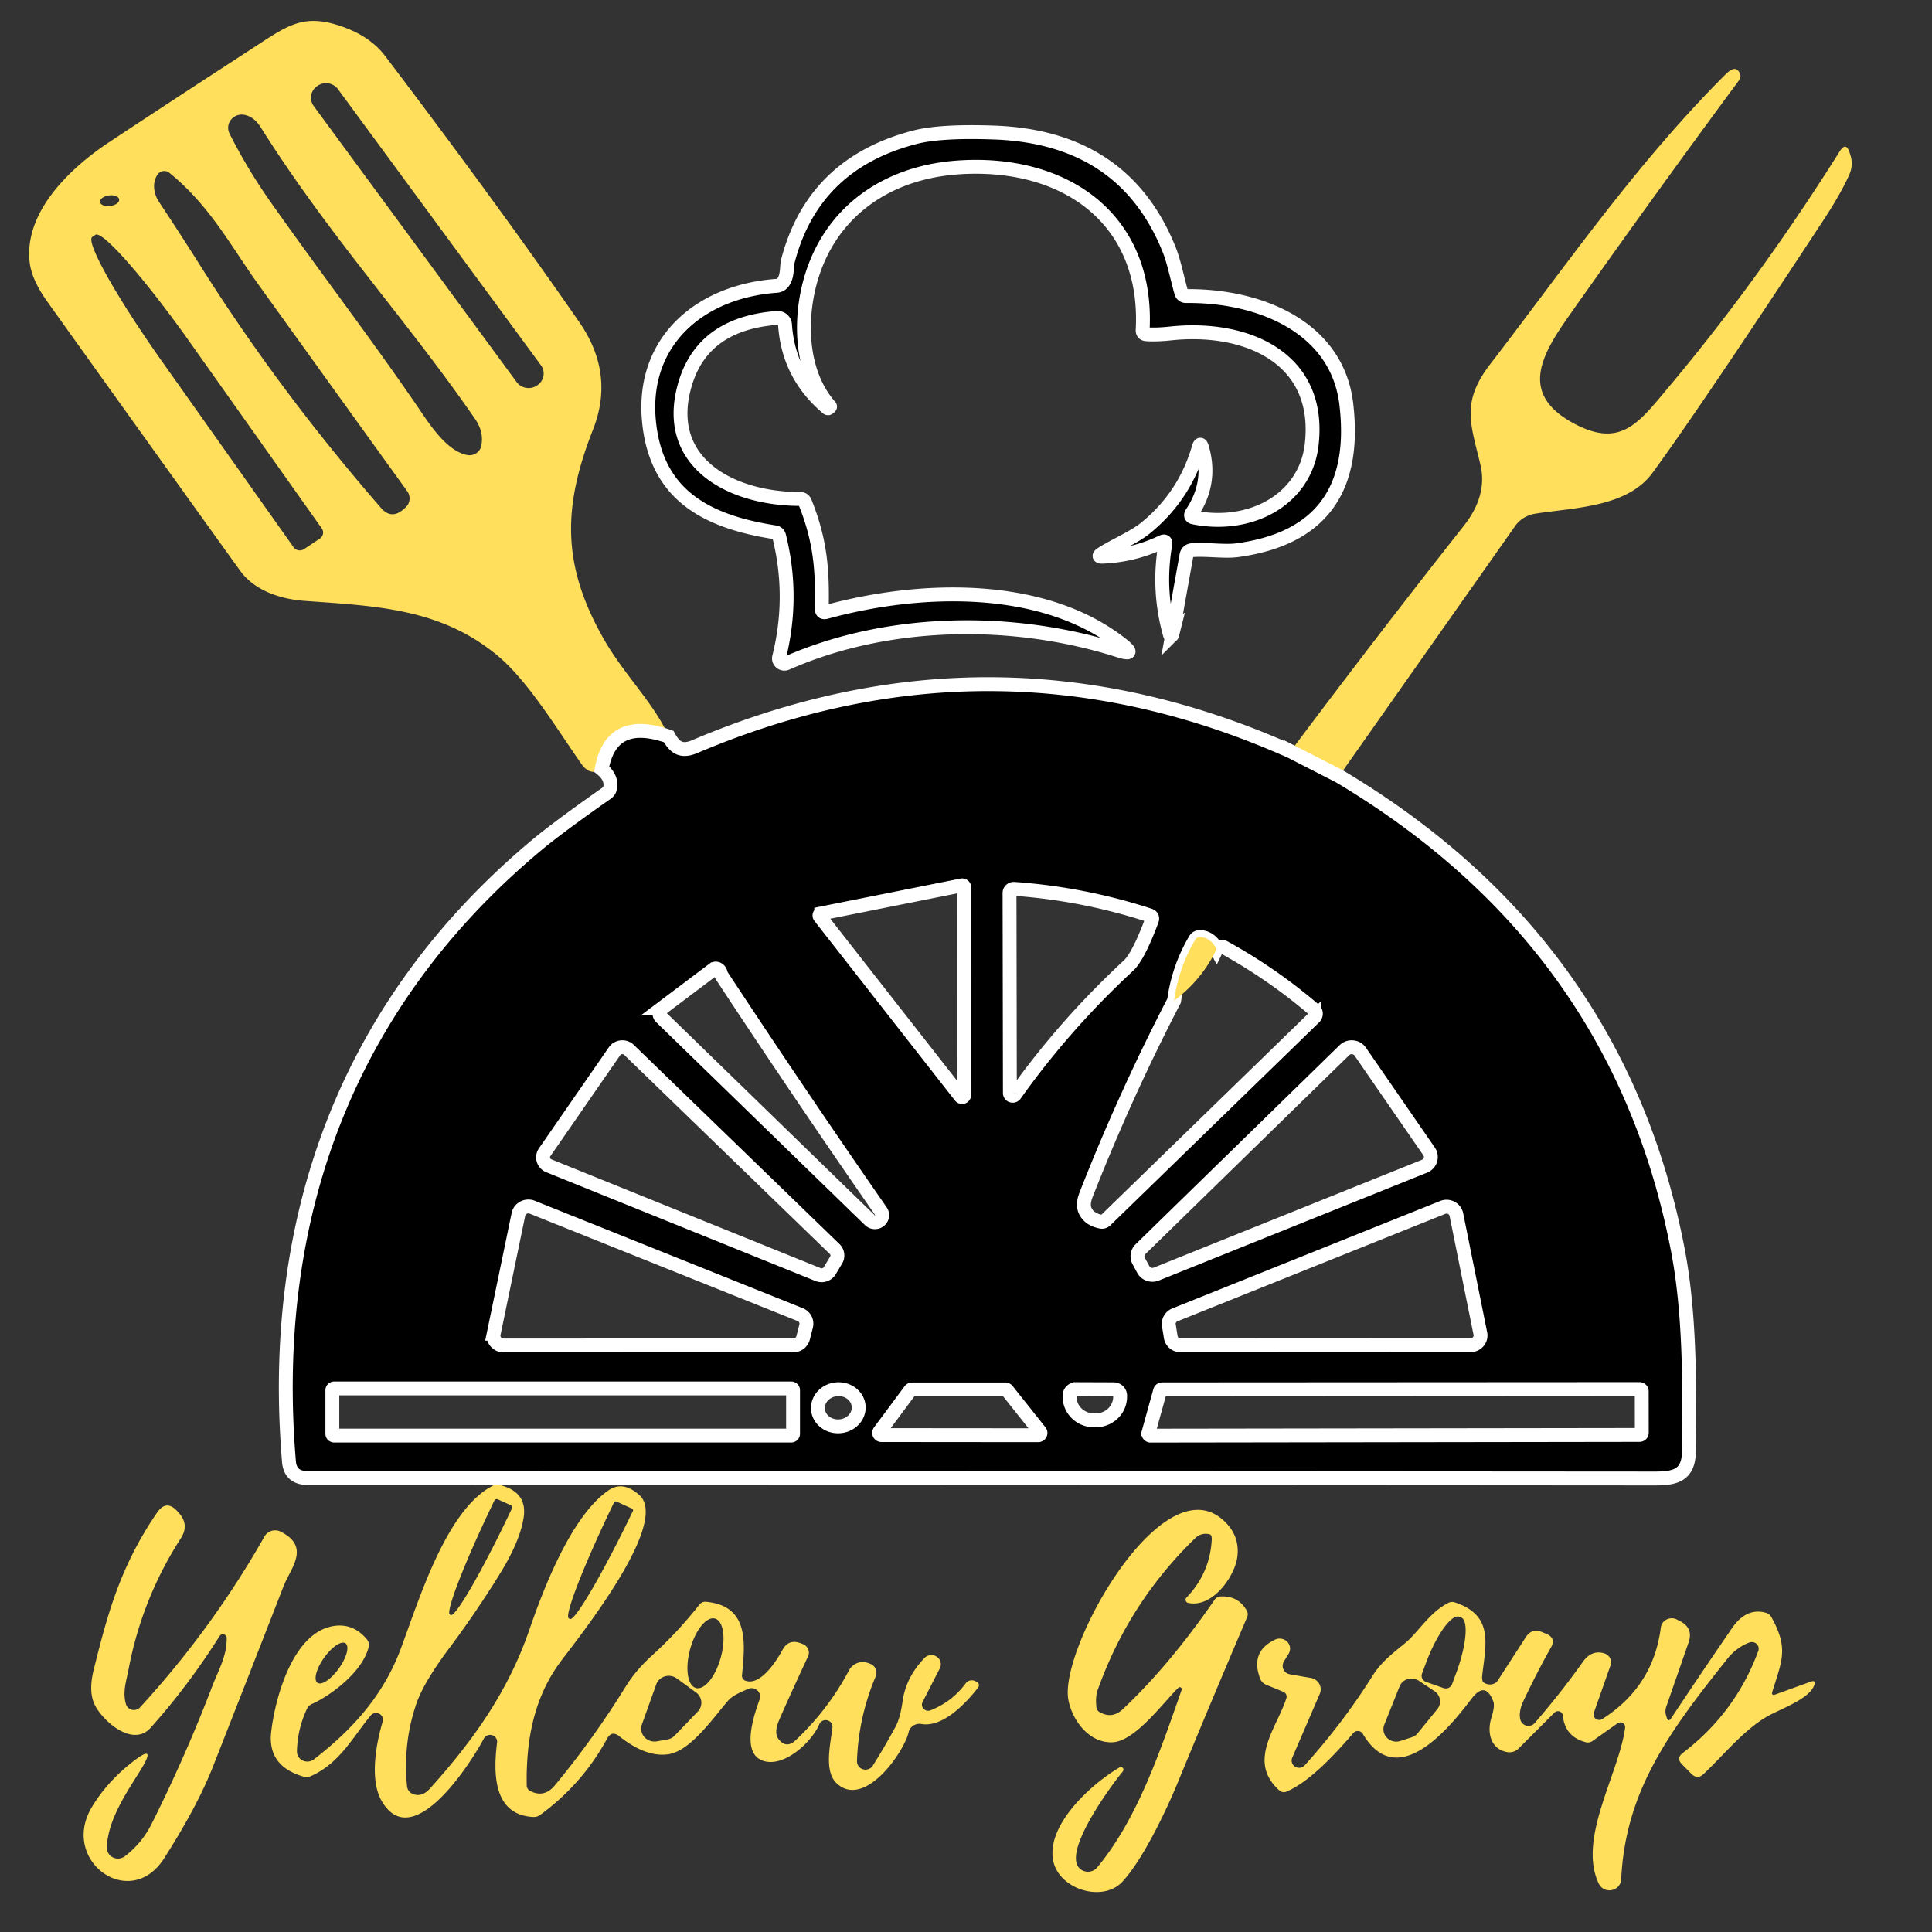 <?xml version="1.0" encoding="UTF-8" standalone="no"?>
<svg
   version="1.1"
   viewBox="0.00 0.00 500.00 500.00"
   id="svg12"
   sodipodi:docname="Yellow Group icon 2.svg"
   inkscape:version="1.3 (0e150ed6c4, 2023-07-21)"
   xmlns:inkscape="http://www.inkscape.org/namespaces/inkscape"
   xmlns:sodipodi="http://sodipodi.sourceforge.net/DTD/sodipodi-0.dtd"
   xmlns="http://www.w3.org/2000/svg"
   xmlns:svg="http://www.w3.org/2000/svg">
  <rect x="0.00" y="0.00" width="500.00" height="500.00" fill="#333333" stroke="none"/>
  <defs
     id="defs12" />
  <sodipodi:namedview
     id="namedview12"
     pagecolor="#505050"
     bordercolor="#eeeeee"
     borderopacity="1"
     inkscape:showpageshadow="0"
     inkscape:pageopacity="0"
     inkscape:pagecheckerboard="0"
     inkscape:deskcolor="#505050"
     inkscape:zoom="1.626"
     inkscape:cx="250"
     inkscape:cy="250"
     inkscape:window-width="1920"
     inkscape:window-height="1009"
     inkscape:window-x="-8"
     inkscape:window-y="-8"
     inkscape:window-maximized="1"
     inkscape:current-layer="svg12" />
  <g
     stroke-width="2"
     fill="none"
     stroke-linecap="butt"
     id="g3"
     transform="matrix(1.822,0,0,1.768,-200.054,-190.082)">
    <path
       stroke="#80702e"
       vector-effect="non-scaling-stroke"
       d="m 204.79,215.34 q -8.19,-2.97 -9.52,4.76"
       id="path1" />
    <path
       stroke="#80702e"
       vector-effect="non-scaling-stroke"
       d="m 300.01,221.13 -6.89,-3.63"
       id="path2" />
    <path
       stroke="#80702e"
       vector-effect="non-scaling-stroke"
       d="m 282.61,246.46 q -0.82,-1.65 -2.26,-1.77 -0.54,-0.04 -0.8,0.42 -2.36,4.14 -2.98,8.91"
       id="path3" />
  </g>
  <path
     fill="#ffdf5c"
     d="m 173.064,190.617 q -14.922,-5.251 -17.345,8.415 -2.97,1.927 -5.247,-1.326 c -6.504,-9.281 -13.847,-21.515 -21.736,-28.057 -14.721,-12.216 -31.319,-12.8 -49.903,-14.143 -6.687,-0.477 -13.173,-2.899 -16.707,-7.832 Q 37.146,112.918 12.259,78.091 8.159,72.363 7.667,67.784 C 6.246,54.914 17.925,43.617 28.346,36.722 Q 46.675,24.612 65.132,12.643 C 74.205,6.756 78.231,3.415 88.106,6.721 q 7.598,2.546 11.569,7.761 29.279,38.611 50.249,68.895 9.237,13.33 3.535,27.827 c -7.871,20.03 -8.071,35.075 2.751,54.098 5.375,9.441 13.227,16.901 16.853,25.316 z M 87.474,23.078 A 3.808,3.695 0 0 0 82.163,22.216 l -0.089,0.062 a 3.808,3.695 0 0 0 -0.889,5.154 L 133.705,98.877 a 3.808,3.695 0 0 0 5.311,0.863 l 0.089,-0.062 a 3.808,3.695 0 0 0 0.889,-5.154 z M 120.938,117.762 a 3.097,3.005 0 0 0 3.607,-2.334 q 0.747,-3.607 -1.549,-6.93 C 105.196,82.67 85.264,61.207 67.518,33.009 Q 65.715,30.128 63.164,29.703 a 3.516,3.412 0 0 0 -3.771,4.844 q 4.646,9.281 10.986,18.227 c 12.371,17.52 25.434,34.598 37.55,52.259 2.897,4.243 7.525,11.739 13.009,12.729 z M 52.25,69.41 q 20.26,32.052 46.369,62.053 2.624,3.023 5.703,0.424 l 0.528,-0.46 a 3.316,3.218 0 0 0 0.547,-4.296 Q 85.665,99.783 66.626,73.282 C 59.866,63.859 54.291,53.181 43.815,44.713 a 2.059,1.998 0 0 0 -3.006,0.407 c -1.458,2.033 -1.111,4.95 0.346,7.142 q 5.648,8.504 11.096,17.149 z M 30.835,51.594 a 1.38,2.495 82.16 0 0 -2.675,-1.015 1.38,2.495 82.16 0 0 -2.265,1.714 1.38,2.495 82.16 0 0 2.675,1.015 1.38,2.495 82.16 0 0 2.265,-1.714 z m 47.852,90.513 4.081,-2.723 a 1.949,1.892 0 0 0 0.51,-2.634 L 49.135,88.557 A 36.691,3.879 54.672 0 0 24.702,60.765 l -0.838,0.566 a 36.691,3.879 54.672 0 0 17.983,32.087 l 34.125,48.193 a 1.949,1.892 0 0 0 2.715,0.495 z"
     id="path4"
     style="stroke-width:1.795" />
  <path
     fill="#ffdf5c"
     d="m 346.55,200.854 -12.553,-6.417 q 22.592,-30.178 44.856,-58.394 6.176,-7.814 4.263,-15.84 c -2.46,-10.395 -5.065,-16.017 2.478,-25.864 19.859,-25.811 37.696,-51.835 60.963,-75.083 q 2.095,-2.086 3.134,-1.096 1.348,1.291 0.237,2.793 -22.483,30.443 -43.873,60.78 c -7.342,10.431 -12.863,20.313 1.33,27.897 12.061,6.435 16.707,-0.194 24.36,-9.317 q 23.758,-28.322 44.365,-61.134 1.622,-2.581 2.569,0.301 l 0.164,0.53 q 0.875,2.616 -0.237,5.162 -2.132,4.844 -6.759,11.898 -31.848,48.476 -44.182,65.306 c -6.559,8.963 -20.388,8.981 -30.39,10.572 a 7.832,7.551 2.283 0 0 -5.174,3.2 z"
     id="path5"
     style="stroke-width:1.795" />
  <path
     fill="#000000"
     d="m 300.674,140.285 q -7.178,3.43 -15.213,3.783 -1.658,0.071 -0.255,-0.796 c 3.808,-2.404 8.235,-4.155 11.351,-6.7 q 10.075,-8.238 13.683,-20.755 0.401,-1.45 0.838,0 2.66,9.087 -2.624,16.954 -0.601,0.919 0.492,1.149 c 14.904,2.952 28.842,-4.773 30.499,-18.722 2.696,-22.682 -17.017,-31.027 -36.658,-28.887 q -3.498,0.371 -6.067,0.194 -1.057,-0.071 -1.002,-1.096 c 1.53,-28.516 -19.805,-43.932 -47.571,-42.094 -19.586,1.291 -34.289,12.446 -38.771,30.708 -2.46,10.042 -1.913,22.806 5.411,31.15 q 0.073,0.071 0,0.141 l -0.346,0.283 q -0.146,0.141 -0.31,0 -10.112,-8.539 -10.968,-21.586 a 1.895,1.856 1.981 0 0 -2.059,-1.733 q -19.294,1.467 -23.849,17.272 c -5.867,20.242 12.098,29.612 29.844,29.577 q 0.893,0 1.221,0.796 c 4.099,10.148 4.555,17.909 4.354,27.615 q -0.018,1.149 1.13,0.849 c 24.032,-6.594 56.116,-7.779 76.558,8.415 q 3.826,3.041 -0.875,1.538 c -26.819,-8.557 -59.341,-8.433 -85.923,3.306 a 1.403,1.361 0 0 1 -1.931,-1.556 q 3.899,-15.717 0,-31.38 -0.2,-0.813 -1.057,-0.955 C 182.884,135.017 169.675,128.193 167.926,108.728 166.104,88.292 181.117,75.386 200.995,73.972 q 0.966,-0.071 1.585,-0.813 c 1.312,-1.591 0.947,-4.137 1.348,-5.693 q 6.595,-25.157 32.85,-31.946 6.632,-1.715 20.461,-1.22 33.724,1.184 45.385,30.426 c 1.221,3.058 2.041,7.337 3.097,11.014 a 1.239,1.202 0 0 0 1.221,0.884 c 18.711,-0.23 39.136,7.814 41.486,28.021 q 3.917,33.378 -28.222,37.745 c -3.261,0.442 -7.762,-0.283 -11.606,-0.018 q -1.312,0.088 -1.549,1.361 l -3.699,20.578 a 0.269,0.288 54.851 0 1 -0.547,0.035 q -3.28,-11.615 -1.239,-23.407 0.219,-1.185 -0.893,-0.654 z"
     id="path6"
     style="fill:#000000;stroke:#ffffff;stroke-width:3.589;stroke-dasharray:none" />
  <path
     fill="#000000"
     d="m 333.997,194.436 12.553,6.417 q 72.313,43.066 87.636,122.445 c 3.17,16.371 3.116,35.057 2.897,52.365 -0.091,7.514 -5.284,6.966 -11.733,6.966 q -172.867,-0.124 -345.734,-0.124 -4.464,0 -4.828,-4.208 C 69.541,315.944 89.254,260.202 138.848,218.745 q 5.721,-4.773 18.147,-13.471 0.783,-0.548 0.929,-1.467 0.419,-2.634 -2.205,-4.773 2.423,-13.666 17.345,-8.415 c 1.585,2.935 3.334,4.048 6.741,2.599 q 77.561,-32.918 154.192,1.22 z m -41.923,55.441 c 2.423,-2.245 5.029,-9.052 6.012,-11.668 q 0.383,-1.008 -0.656,-1.344 -17.053,-5.551 -35,-6.824 a 1.093,1.061 0 0 0 -1.166,1.061 l 0.091,51.764 a 0.729,0.707 0 0 0 1.33,0.407 q 12.79,-18.015 29.388,-33.396 z M 249.55,229.67 a 0.547,0.53 0 0 0 -0.656,-0.53 l -36.366,7.266 a 0.547,0.53 0 0 0 -0.328,0.849 l 36.348,46.443 a 0.547,0.53 0 0 0 0.984,-0.318 z m 54.294,29.329 q -12.608,24.291 -22.774,50.208 -0.984,2.528 -0.219,4.155 1.057,2.21 4.045,2.811 0.711,0.141 1.239,-0.371 l 54.003,-52.507 a 1.414,1.368 11.318 0 0 -0.073,-1.998 q -10.713,-9.175 -23.139,-16.035 -0.692,-0.389 -1.439,-0.124 -0.492,0.194 -0.638,0.495 -1.494,-2.917 -4.118,-3.129 -0.984,-0.071 -1.458,0.743 -4.3,7.319 -5.429,15.752 z m -119.174,-8.15 -13.428,10.112 a 1.603,1.556 0 0 0 -0.146,2.316 l 53.984,52.471 a 1.877,1.821 0 0 0 2.897,-2.298 q -20.588,-29.63 -40.921,-60.515 -0.492,-0.76 -0.528,-0.99 a 1.331,1.125 67.338 0 0 -1.858,-1.096 z m -21.882,20.861 a 2.441,2.369 0 0 0 -3.753,0.354 l -18.074,26.13 a 2.441,2.369 0 0 0 1.093,3.518 l 69.653,28.145 a 2.441,2.369 0 0 0 3.043,-1.008 l 1.64,-2.74 a 2.441,2.369 0 0 0 -0.383,-2.864 z m 205.881,30.107 a 2.66,2.581 0 0 0 1.184,-3.819 l -17.819,-25.829 a 2.66,2.581 0 0 0 -4.099,-0.389 l -52.782,51.517 a 2.66,2.581 0 0 0 -0.474,3.023 l 1.202,2.228 a 2.66,2.581 0 0 0 3.371,1.184 z m -230.932,10.607 a 2.624,2.546 0 0 0 -3.571,1.856 l -6.395,30.885 a 2.624,2.546 0 0 0 2.569,3.041 l 74.955,-0.018 a 2.624,2.546 0 0 0 2.551,-1.945 l 0.783,-3.076 a 2.624,2.546 0 0 0 -1.549,-2.952 z m 242.848,35.712 a 2.587,2.51 0 0 0 2.533,-2.988 l -6.213,-30.832 a 2.587,2.51 0 0 0 -3.516,-1.839 l -69.325,27.809 a 2.587,2.51 0 0 0 -1.567,2.705 l 0.492,3.058 a 2.587,2.51 0 0 0 2.569,2.121 z m -175.345,11.65 a 0.474,0.46 0 0 0 -0.474,-0.46 H 86.485 a 0.474,0.46 0 0 0 -0.474,0.46 v 11.279 a 0.474,0.46 0 0 0 0.474,0.46 H 204.766 a 0.474,0.46 0 0 0 0.474,-0.46 z m 219.072,11.58 a 0.583,0.566 0 0 0 0.583,-0.566 l -0.018,-10.749 a 0.583,0.566 0 0 0 -0.583,-0.566 l -123.51,0.071 a 0.583,0.566 0 0 0 -0.565,0.424 l -3.006,10.855 a 0.583,0.566 0 0 0 0.565,0.707 z M 236.049,359.576 a 0.601,0.583 0 0 0 -0.492,0.248 l -7.925,10.66 a 0.601,0.583 0 0 0 0.474,0.919 l 40.575,0.035 a 0.601,0.583 0 0 0 0.474,-0.937 l -8.509,-10.696 a 0.601,0.583 0 0 0 -0.474,-0.23 z m 52.163,-0.035 -9.693,-0.035 a 1.694,1.644 0 0 0 -1.713,1.644 v 0.318 a 6.322,6.099 0.032 0 0 6.304,6.117 h 0.437 a 6.322,6.099 0.032 0 0 6.34,-6.082 v -0.318 a 1.694,1.644 0 0 0 -1.676,-1.644 z m -66,4.273 a 4.81,5.283 86.054 0 0 -5.758,-4.266 4.81,5.283 86.054 0 0 -4.756,5.302 4.81,5.283 86.054 0 0 5.758,4.266 4.81,5.283 86.054 0 0 4.756,-5.302 z"
     id="path7"
     style="fill:#000000;stroke:#ffffff;stroke-width:3.589;stroke-dasharray:none" />
  <path
     fill="#ffdf5c"
     d="m 314.848,245.634 q -3.699,7.832 -11.005,13.365 1.13,-8.433 5.429,-15.752 0.474,-0.813 1.458,-0.743 2.624,0.212 4.118,3.129 z"
     id="path8"
     style="stroke-width:1.795" />
  <path
     fill="#ffdf5c"
     d="m 128.645,450.94 a 1.822,1.768 0 0 0 -3.425,-1.008 c -3.079,5.852 -18.365,30.16 -26.455,16.141 -3.116,-5.41 -1.494,-14.638 0.273,-20.508 a 1.786,1.733 0 0 0 -3.116,-1.573 c -4.719,5.693 -8.053,12.446 -15.632,15.734 q -0.765,0.336 -1.585,0.106 c -5.848,-1.644 -9.237,-5.215 -8.527,-11.544 0.947,-8.451 5.502,-26.006 16.379,-27.508 q 4.937,-0.672 8.381,3.465 a 2.31,2.375 82.807 0 1 0.474,1.962 c -1.458,6.311 -9.638,12.517 -14.685,14.78 q -0.875,0.389 -1.275,1.238 -2.441,5.162 -2.605,10.979 a 2.618,2.713 86.744 0 0 4.391,2.121 c 10.094,-7.814 17.983,-16.601 22.483,-28.622 4.664,-12.446 11.788,-36.224 23.959,-42.27 q 0.692,-0.336 1.476,-0.159 7.47,1.768 6.34,8.61 -1.002,6.117 -6.049,14.285 -6.14,9.971 -13.173,19.376 -6.614,8.839 -8.49,14.302 -3.535,10.236 -2.441,21.445 a 2.439,2.496 88.181 0 0 1.749,2.086 q 2.205,0.689 4.136,-1.45 c 11.333,-12.57 20.351,-25.334 25.817,-41.28 3.607,-10.519 10.841,-29.347 20.424,-35.941 q 3.735,-2.581 7.98,1.202 c 8.053,7.195 -15.541,36.666 -20.315,43.048 -7.124,9.529 -9.019,20.773 -8.818,32.14 a 1.729,1.628 7.016 0 0 0.929,1.432 q 3.626,1.821 6.359,-1.485 10.039,-12.145 18.292,-25.511 2.66,-4.296 6.741,-7.991 6.778,-6.152 12.389,-13.295 a 1.818,1.862 81.866 0 1 1.676,-0.707 c 11.424,1.043 10.057,11.085 9.328,19.04 a 1.42,1.344 5.779 0 0 0.947,1.414 c 4.099,1.344 8.308,-5.763 9.547,-8.026 q 1.567,-2.882 4.701,-1.697 l 0.547,0.212 a 2.46,2.387 0 0 1 1.348,3.2 q -4.136,8.839 -7.379,16.229 -1.512,3.465 -0.328,5.056 2.004,2.74 4.5,0.407 8.399,-7.902 13.829,-18.121 a 3.99,3.872 0 0 1 4.956,-1.856 l 0.474,0.177 a 2.49,2.554 84.488 0 1 1.458,3.271 q -4.464,10.572 -4.846,21.94 a 2.205,2.139 0 0 0 4.081,1.184 q 3.006,-4.738 5.921,-10.13 1.202,-2.228 1.804,-6.559 0.875,-6.205 5.666,-11.191 a 2.441,2.369 0 0 1 3.972,2.67 l -4.464,8.716 a 1.622,1.573 0 0 0 2.059,2.157 q 5.593,-2.228 9.11,-7.001 a 1.931,1.874 0 0 1 2.405,-0.583 l 0.419,0.194 a 1,1.028 72.245 0 1 0.364,1.52 c -3.061,3.925 -9.055,10.378 -14.667,9.405 a 2.86,2.776 0 0 0 -3.298,2.121 c -1.275,5.339 -11.424,19.8 -18.566,13.295 -3.462,-3.147 -1.622,-10.325 -1.166,-14.479 a 1.767,1.715 0 0 0 -3.407,-0.831 c -1.804,4.314 -8.654,10.908 -14.102,9.547 -6.413,-1.609 -2.769,-11.969 -1.312,-16.07 a 2.223,2.157 0 0 0 -3.079,-2.634 c -1.731,0.813 -3.863,1.556 -5.229,3.165 -4.027,4.72 -9.675,12.888 -15.359,13.719 q -5.739,0.849 -12.681,-4.667 -1.949,-1.556 -3.134,0.619 -6.377,11.739 -17.327,19.747 a 2.655,2.729 62.52 0 1 -1.786,0.53 c -10.695,-0.53 -10.258,-11.986 -9.365,-19.288 z m 3.535,-61.399 -3.371,-1.52 a 0.638,0.619 0 0 0 -0.856,0.301 l -0.929,1.945 a 2.356,29.508 25.574 0 0 -10.586,27.597 l 0.237,0.106 a 2.356,29.508 25.574 0 0 14.885,-25.652 l 0.929,-1.945 a 0.638,0.619 0 0 0 -0.31,-0.831 z m 31.374,0.884 -3.99,-1.821 a 0.492,0.477 0 0 0 -0.656,0.23 l -0.2,0.407 a 2.5,31.715 25.778 0 0 -11.497,29.595 l 0.328,0.159 a 2.5,31.715 25.778 0 0 16.051,-27.526 l 0.2,-0.407 a 0.492,0.477 0 0 0 -0.237,-0.636 z m 16.589,46.439 a 4.109,9.318 15.334 0 0 6.415,-7.981 4.109,9.318 15.334 0 0 -1.551,-10.009 4.109,9.318 15.334 0 0 -6.415,7.981 4.109,9.318 15.334 0 0 1.551,10.009 z m -97.963,-1.347 a 2.363,6.267 35.475 0 0 5.582,-3.812 2.363,6.267 35.475 0 0 1.644,-6.428 2.363,6.267 35.475 0 0 -5.582,3.812 2.363,6.267 35.475 0 0 -1.644,6.428 z m 83.943,10.773 a 3.443,3.341 0 0 0 3.881,4.367 l 2.696,-0.477 a 3.443,3.341 0 0 0 1.895,-0.99 l 5.994,-6.241 a 3.443,3.341 0 0 0 -0.455,-4.95 l -5.01,-3.642 a 3.443,3.341 0 0 0 -5.302,1.591 z"
     id="path9"
     style="stroke-width:1.795" />
  <path
     fill="#ffdf5c"
     d="m 58.664,423.874 a 0.984,0.955 0 0 0 -1.822,-0.477 q -8.108,12.853 -17.855,23.743 c -4.755,5.304 -12.717,-2.068 -14.557,-6.117 q -1.549,-3.377 -0.2,-8.804 C 27.854,417.545 31.225,405.187 40.645,391.468 q 2.387,-3.483 5.247,-0.371 l 0.328,0.371 q 2.86,3.112 0.583,6.63 -10.075,15.628 -13.537,33.944 c -0.565,3.023 -1.622,5.852 -0.656,9.034 a 2.132,2.068 0 0 0 3.626,0.796 q 18.657,-20.331 32.212,-44.233 a 3.152,3.058 0 0 1 4.227,-1.238 c 7.762,3.96 2.569,9.352 0.692,14.161 q -9.073,23.283 -18.201,46.513 -4.045,10.325 -12.699,23.867 c -8.836,13.825 -26.983,0.583 -18.711,-13.242 q 3.844,-6.417 10.294,-11.527 6.869,-5.427 2.314,1.945 c -3.225,5.233 -8.509,12.729 -8.709,20.03 a 2.879,2.793 0 0 0 4.646,2.263 q 4.427,-3.394 6.923,-8.362 8.782,-17.52 15.76,-35.782 c 1.421,-3.73 3.808,-7.814 3.68,-12.393 z"
     id="path10"
     style="stroke-width:1.795" />
  <path
     fill="#ffdf5c"
     d="m 304.955,436.797 c -4.027,3.925 -11.205,13.896 -17.108,14.108 -6.195,0.212 -10.531,-6.029 -11.387,-11.208 -2.168,-13.118 23.813,-59.79 39.7,-46.637 q 4.901,4.066 4.027,10.095 c -0.729,4.879 -6.431,13.065 -12.699,11.668 a 0.856,0.831 0 0 1 -0.437,-1.361 q 6.031,-6.276 6.541,-14.85 0.091,-1.344 -0.492,-1.52 a 3.63,3.729 80.67 0 0 -3.699,0.902 q -17.309,16.742 -25.362,39.495 -0.565,1.609 -0.292,4.331 0.073,0.831 0.82,1.273 3.225,1.839 5.976,-0.725 11.988,-11.262 23.776,-28.322 0.565,-0.831 1.585,-0.884 4.591,-0.212 6.759,3.677 0.455,0.813 0.091,1.68 -9.11,21.339 -17.928,42.748 c -3.498,8.486 -9.365,20.349 -14.357,25.723 -5.12,5.516 -16.798,1.945 -17.983,-5.869 -1.385,-9.052 9.839,-19.341 17.236,-23.708 a 0.692,0.672 0 0 1 0.893,0.99 c -3.097,3.748 -15.304,20.349 -11.405,24.927 a 3.053,2.96 5.59 0 0 4.719,-0.018 c 10.604,-12.729 16.47,-30.602 21.882,-45.983 a 0.515,0.507 47.637 0 0 -0.856,-0.53 z"
     id="path11"
     style="stroke-width:1.795" />
  <path
     fill="#ffdf5c"
     d="m 431.162,443.904 0.164,0.53 q 0.401,1.414 1.221,0.177 7.798,-11.757 15.687,-23.23 3.699,-5.392 8.709,-4.013 1.002,0.265 1.494,1.149 c 4.482,8.062 2.751,11.191 0.255,19.252 q -0.364,1.167 0.82,0.743 l 9.037,-3.271 q 1.53,-0.566 0.966,0.919 c -1.385,3.695 -9.019,6.17 -12.444,8.221 -6.031,3.607 -11.041,9.883 -16.179,14.727 q -1.622,1.538 -3.188,-0.071 l -2.423,-2.457 q -1.53,-1.573 0.219,-2.917 13.701,-10.448 19.55,-26.412 a 1.767,1.715 0 0 0 -2.186,-2.21 c -1.877,0.583 -4.263,2.298 -5.612,3.995 -15.377,19.235 -26.601,34.492 -27.694,57.368 a 2.946,3.031 84.359 0 1 -5.776,1.114 c -5.612,-11.58 5.265,-28.587 6.796,-40.396 a 1.241,1.218 11.047 0 0 -1.968,-1.131 l -6.504,4.597 a 1.955,2.011 81.27 0 1 -1.713,0.301 q -5.393,-1.414 -5.94,-6.948 a 1.257,1.22 0 0 0 -2.15,-0.725 l -9.292,9.299 a 3.294,3.185 3.858 0 1 -3.006,0.919 c -4.391,-0.831 -5.174,-5.268 -4.027,-8.91 q 0.947,-3.005 0.492,-4.19 -2.059,-5.392 -5.593,-0.76 c -5.648,7.443 -19.203,24.344 -28.186,9.14 a 1.494,1.45 0 0 0 -2.441,-0.212 c -4.282,4.985 -11.26,12.676 -17.363,15.186 a 1.64,1.591 0 0 1 -1.749,-0.283 c -8.545,-7.567 -0.583,-16.371 1.786,-23.955 a 1.383,1.327 5.797 0 0 -0.802,-1.609 l -4.391,-1.803 a 2.776,2.842 89.785 0 1 -1.603,-1.609 q -2.66,-6.983 3.863,-10.095 a 2.696,2.599 0.367 0 1 3.516,3.642 l -1.239,2.015 a 2.296,2.228 0 0 0 1.585,3.324 l 5.393,0.937 a 3.096,2.989 2.602 0 1 2.314,4.102 l -7.124,16.53 a 1.931,1.874 0 0 0 3.243,1.962 q 9.984,-11.102 17.509,-23.106 c 2.35,-3.73 5.265,-5.852 8.545,-8.574 3.316,-2.776 6.195,-7.832 11.059,-10.325 a 2.084,2.152 74.341 0 1 1.731,-0.141 c 9.893,3.288 8.089,10.431 7.124,18.439 q -0.237,1.856 0.273,2.245 a 2.604,2.387 25.648 0 0 3.717,-0.495 l 7.251,-11.208 q 1.567,-2.404 4.263,-1.273 l 1.002,0.424 q 2.624,1.096 1.239,3.518 -3.498,6.188 -7.087,13.754 -1.403,2.952 -0.802,5.039 a 2.132,2.068 0 0 0 3.68,0.778 q 6.887,-7.956 12.426,-15.787 2.314,-3.253 5.575,-2.245 a 2.513,2.423 3.438 0 1 1.622,3.094 l -4.318,12.269 a 1.458,1.414 0 0 0 2.168,1.644 q 13.209,-8.415 15.159,-23.672 a 2.842,2.758 0 0 1 4.136,-2.104 l 0.765,0.389 q 3.589,1.803 2.296,5.534 l -5.794,16.671 q -0.364,1.096 -0.055,2.192 z m -62.11,-8.627 4.518,1.591 a 1.731,1.68 0 0 0 2.223,-1.008 l 1.039,-2.793 a 3.885,14.105 20.549 0 0 1.257,-14.497 l -0.437,-0.159 a 3.885,14.105 20.549 0 0 -8.6,11.933 l -1.039,2.793 a 1.731,1.68 0 0 0 1.039,2.139 z m -10.804,11.085 a 3.316,3.218 0 0 0 4.136,4.208 l 2.952,-0.955 a 3.316,3.218 0 0 0 1.549,-1.043 l 5.083,-6.241 a 3.316,3.218 0 0 0 -0.711,-4.65 l -4.099,-2.723 a 3.316,3.218 0 0 0 -4.956,1.503 z"
     id="path12"
     style="stroke-width:1.795" />
</svg>
